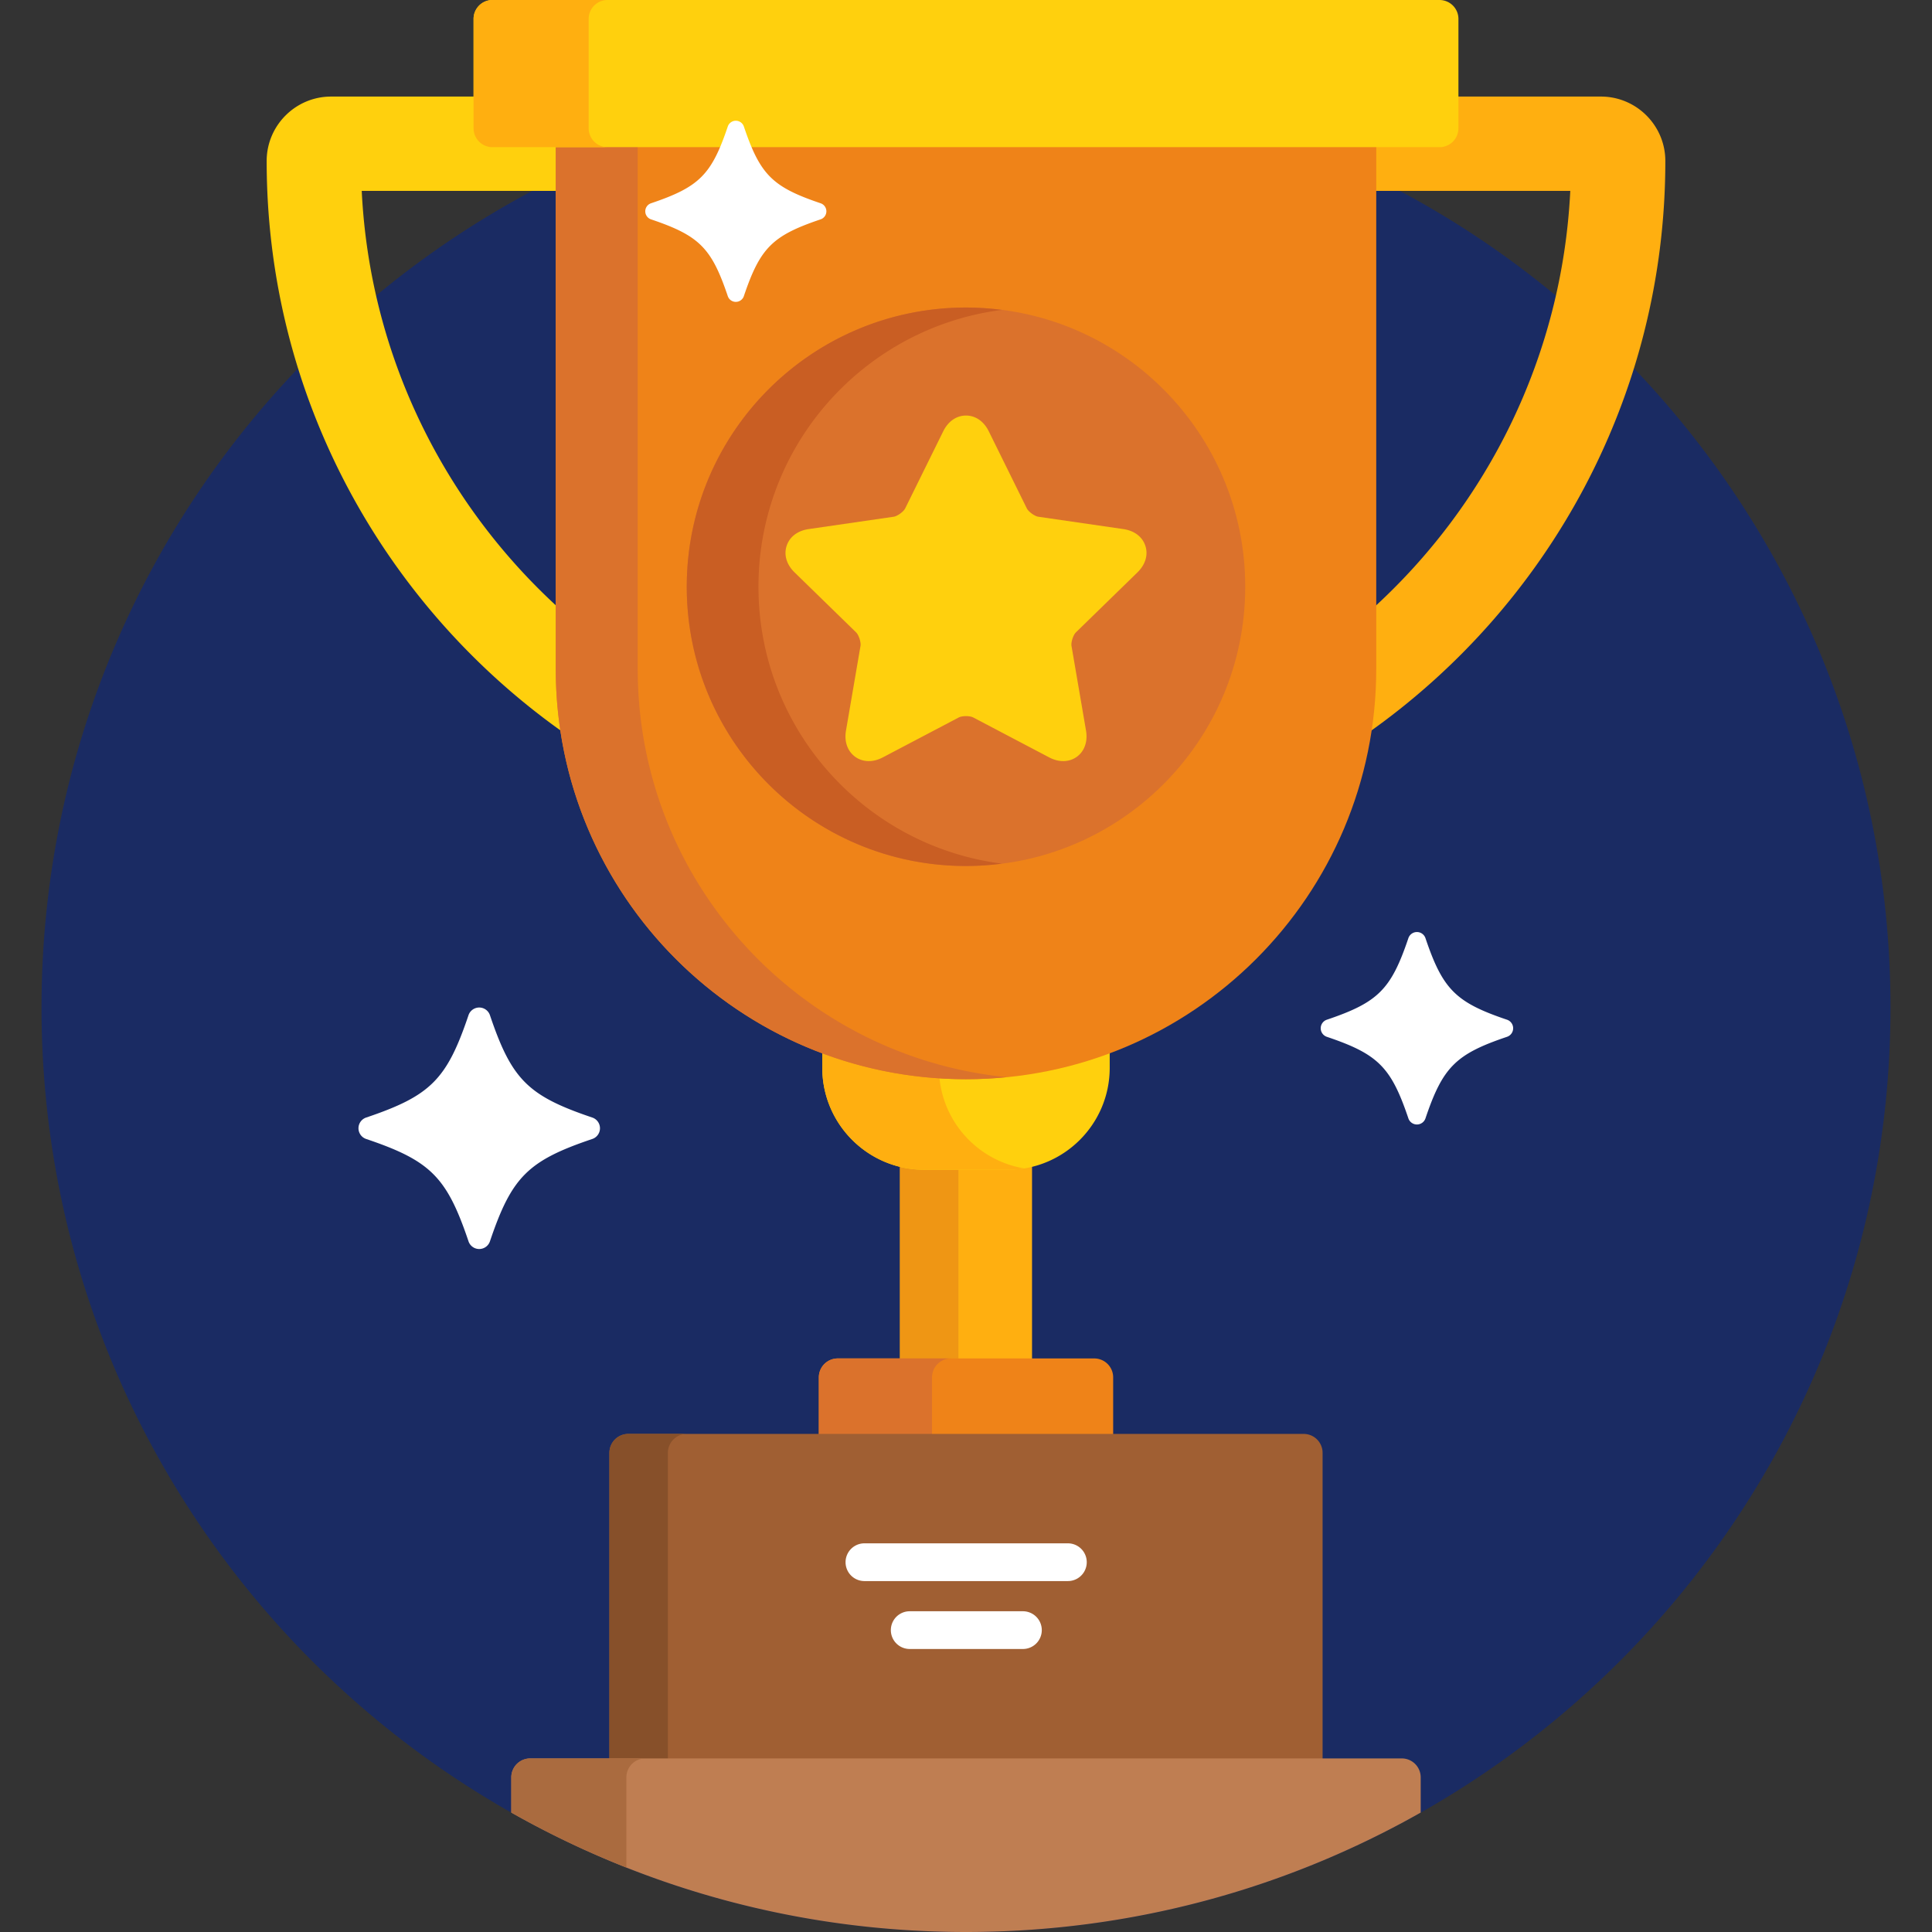 <svg width="366" height="366" fill="none" xmlns="http://www.w3.org/2000/svg"><rect width="100%" height="100%" fill="#333333" stroke="none"/><path d="M183 366c96.725 0 175.136-78.411 175.136-175.136 0-96.726-78.411-175.137-175.136-175.137S7.863 94.138 7.863 190.864C7.863 287.589 86.275 366 183 366z" fill="#1A2B63"/><path d="M230.91 318.105a3.584 3.584 0 01-3.574 3.575h-88.672a3.584 3.584 0 01-3.574-3.575v-30.023a3.584 3.584 0 013.574-3.574h88.672a3.584 3.584 0 013.574 3.574v30.023z" fill="#293D7C"/><path d="M149.37 318.105v-30.023a3.585 3.585 0 013.574-3.574h-14.28a3.584 3.584 0 00-3.574 3.574v30.023a3.584 3.584 0 003.574 3.575h14.28a3.585 3.585 0 01-3.574-3.575z" fill="#1A2B63"/><path d="M172.063 136.872l2.98-17.376c.131-.762-.352-2.249-.906-2.789l-12.624-12.305c-1.551-1.512-2.155-3.364-1.713-5.131l-6.606.96c-2.095.305-3.618 1.463-4.176 3.18-.557 1.717-.008 3.551 1.508 5.029l11.651 11.357c.512.499.957 1.869.836 2.573l-2.751 16.036c-.283 1.654.066 3.166.984 4.255.828.982 2.015 1.523 3.342 1.523.874 0 1.768-.237 2.657-.704l5.34-2.808c-.574-1.073-.764-2.386-.522-3.8zm23.446 121.754V220.3a19.35 19.35 0 01-4.605.557h-15.808a19.35 19.35 0 01-4.605-.557v38.326h25.018z" fill="#FFAF10"/><path d="M181.57 258.626v-37.769h-6.474a19.35 19.35 0 01-4.605-.557v38.326h11.079z" fill="#EF9614"/><path d="M183 203.733a76.64 76.64 0 01-27.226-4.976v3.523c0 10.671 8.651 19.321 19.322 19.321h15.808c10.671 0 19.322-8.65 19.322-19.321v-3.523A76.644 76.644 0 01183 203.733z" fill="#FFD00D"/><path d="M177.92 203.561a76.439 76.439 0 01-22.145-4.804v3.523c0 10.671 8.651 19.321 19.322 19.321h15.808c1.071 0 2.121-.09 3.145-.258-8.763-1.435-15.539-8.763-16.13-17.782z" fill="#FFAF10"/><path d="M210.879 273.07v-12.152a3.585 3.585 0 00-3.574-3.574h-48.61a3.585 3.585 0 00-3.574 3.574v12.152h55.758z" fill="#EF8318"/><path d="M176.566 273.07v-12.152a3.585 3.585 0 013.575-3.574h-21.446a3.585 3.585 0 00-3.574 3.574v12.152h21.445z" fill="#DB722C"/><path d="M250.553 333.832v-58.617a3.584 3.584 0 00-3.575-3.574H119.022a3.584 3.584 0 00-3.575 3.574v58.617h135.106z" fill="#A05F33"/><path d="M126.527 333.832v-58.617a3.585 3.585 0 013.574-3.574h-11.079a3.584 3.584 0 00-3.575 3.574v58.617h11.08z" fill="#87502A"/><path d="M265.564 333.117H100.436a3.585 3.585 0 00-3.575 3.574v6.686C122.298 357.773 151.687 366 183 366c31.314 0 60.703-8.227 86.138-22.624v-6.685a3.585 3.585 0 00-3.574-3.574z" fill="#BF7E52"/><path d="M118.664 336.691a3.585 3.585 0 013.575-3.574h-21.803a3.585 3.585 0 00-3.575 3.574v6.686a174.58 174.58 0 0021.803 10.416v-17.102z" fill="#AA6B3F"/><path d="M303.276 18.294h-27.704v6.01a2.862 2.862 0 01-2.859 2.86h-11.996a.714.714 0 00-.714.715v8.286h37.472c-1.531 31.312-15.687 59.361-37.472 79.155v11.411c0 4.152-.336 8.227-.972 12.202 34.115-23.993 56.452-63.65 56.452-108.432 0-6.732-5.476-12.207-12.207-12.207z" fill="#FFAF10"/><path d="M105.998 126.731V115.32C84.213 95.526 70.056 67.477 68.526 36.165h37.472v-8.286a.715.715 0 00-.715-.715H93.287a2.862 2.862 0 01-2.86-2.86v-6.01H62.725c-6.731 0-12.207 5.476-12.207 12.207 0 44.782 22.338 84.44 56.452 108.433a77.218 77.218 0 01-.971-12.203z" fill="#FFD00D"/><path d="M105.283 27.164v99.567c0 42.922 34.795 77.717 77.717 77.717 42.921 0 77.717-34.795 77.717-77.717V27.164H105.283z" fill="#EF8318"/><path d="M120.809 126.731V26.451h-15.526v100.28c0 42.922 34.795 77.717 77.717 77.717a77.87 77.87 0 007.707-.39c-39.25-3.921-69.898-37.044-69.898-77.327z" fill="#DB722C"/><path d="M183 164.057c29.215 0 52.899-23.684 52.899-52.899S212.215 58.26 183 58.26s-52.899 23.684-52.899 52.898c0 29.215 23.684 52.899 52.899 52.899z" fill="#DB722C"/><path d="M143.684 111.157c0-26.912 20.102-49.113 46.107-52.449a53.343 53.343 0 00-6.791-.449c-29.215 0-52.899 23.684-52.899 52.898 0 29.216 23.684 52.899 52.899 52.899a53.38 53.38 0 006.791-.449c-26.005-3.335-46.107-25.537-46.107-52.45z" fill="#C95E23"/><path d="M201.411 144.182c-.874.001-1.768-.236-2.657-.704l-14.401-7.571c-.218-.114-.703-.247-1.352-.247-.651 0-1.136.133-1.354.247l-14.401 7.571c-.889.468-1.784.704-2.657.704-1.327 0-2.514-.54-3.342-1.523-.918-1.089-1.267-2.599-.983-4.254l2.75-16.036c.122-.704-.324-2.074-.835-2.573l-11.651-11.357c-1.517-1.479-2.067-3.312-1.508-5.029.558-1.717 2.08-2.876 4.176-3.181l16.1-2.338c.706-.104 1.873-.95 2.188-1.591l7.2-14.59c.939-1.9 2.511-2.988 4.317-2.988s3.379 1.089 4.315 2.988l7.201 14.59c.316.64 1.481 1.488 2.188 1.591l16.101 2.338c2.094.305 3.617 1.464 4.174 3.181.559 1.717.01 3.55-1.506 5.028l-11.652 11.358c-.511.498-.957 1.869-.836 2.573l2.75 16.036c.284 1.655-.065 3.165-.982 4.254-.829.983-2.016 1.523-3.343 1.523zm74.876-119.877a3.585 3.585 0 01-3.574 3.574H93.287a3.585 3.585 0 01-3.574-3.574V3.575A3.585 3.585 0 0193.287 0h179.426a3.585 3.585 0 013.574 3.574v20.73z" fill="#FFD00D"/><path d="M111.516 24.305V3.575A3.584 3.584 0 01115.09 0H93.287a3.585 3.585 0 00-3.574 3.574v20.73a3.585 3.585 0 003.574 3.575h21.803a3.584 3.584 0 01-3.574-3.574z" fill="#FFAF10"/><path d="M90.785 236.614c-.92 0-1.738-.588-2.031-1.459-4.115-12.191-7.194-15.271-19.385-19.385a2.144 2.144 0 010-4.063c12.19-4.114 15.269-7.195 19.384-19.385a2.145 2.145 0 014.063 0c4.115 12.19 7.194 15.271 19.385 19.385a2.144 2.144 0 010 4.063c-12.191 4.114-15.27 7.194-19.385 19.385a2.144 2.144 0 01-2.03 1.459zm177.639-23.59a1.71 1.71 0 01-1.62-1.162c-3.279-9.715-5.733-12.169-15.447-15.447a1.711 1.711 0 010-3.239c9.715-3.279 12.168-5.733 15.447-15.447a1.709 1.709 0 013.239 0c3.279 9.714 5.733 12.168 15.448 15.447a1.71 1.71 0 010 3.239c-9.715 3.278-12.169 5.732-15.448 15.447a1.712 1.712 0 01-1.619 1.162zm-66.123 86.496h-38.602a3.575 3.575 0 010-7.149h38.602a3.574 3.574 0 110 7.149zm-8.578 12.866h-21.446a3.574 3.574 0 010-7.147h21.446a3.574 3.574 0 110 7.147zM139.395 57.188c-.69 0-1.304-.44-1.524-1.094-3.086-9.143-5.396-11.453-14.539-14.539a1.61 1.61 0 010-3.048c9.143-3.085 11.453-5.395 14.539-14.538a1.608 1.608 0 013.048 0c3.086 9.143 5.395 11.452 14.538 14.538a1.609 1.609 0 010 3.048c-9.143 3.086-11.452 5.396-14.538 14.539a1.61 1.61 0 01-1.524 1.093z" fill="#fff"/></svg>